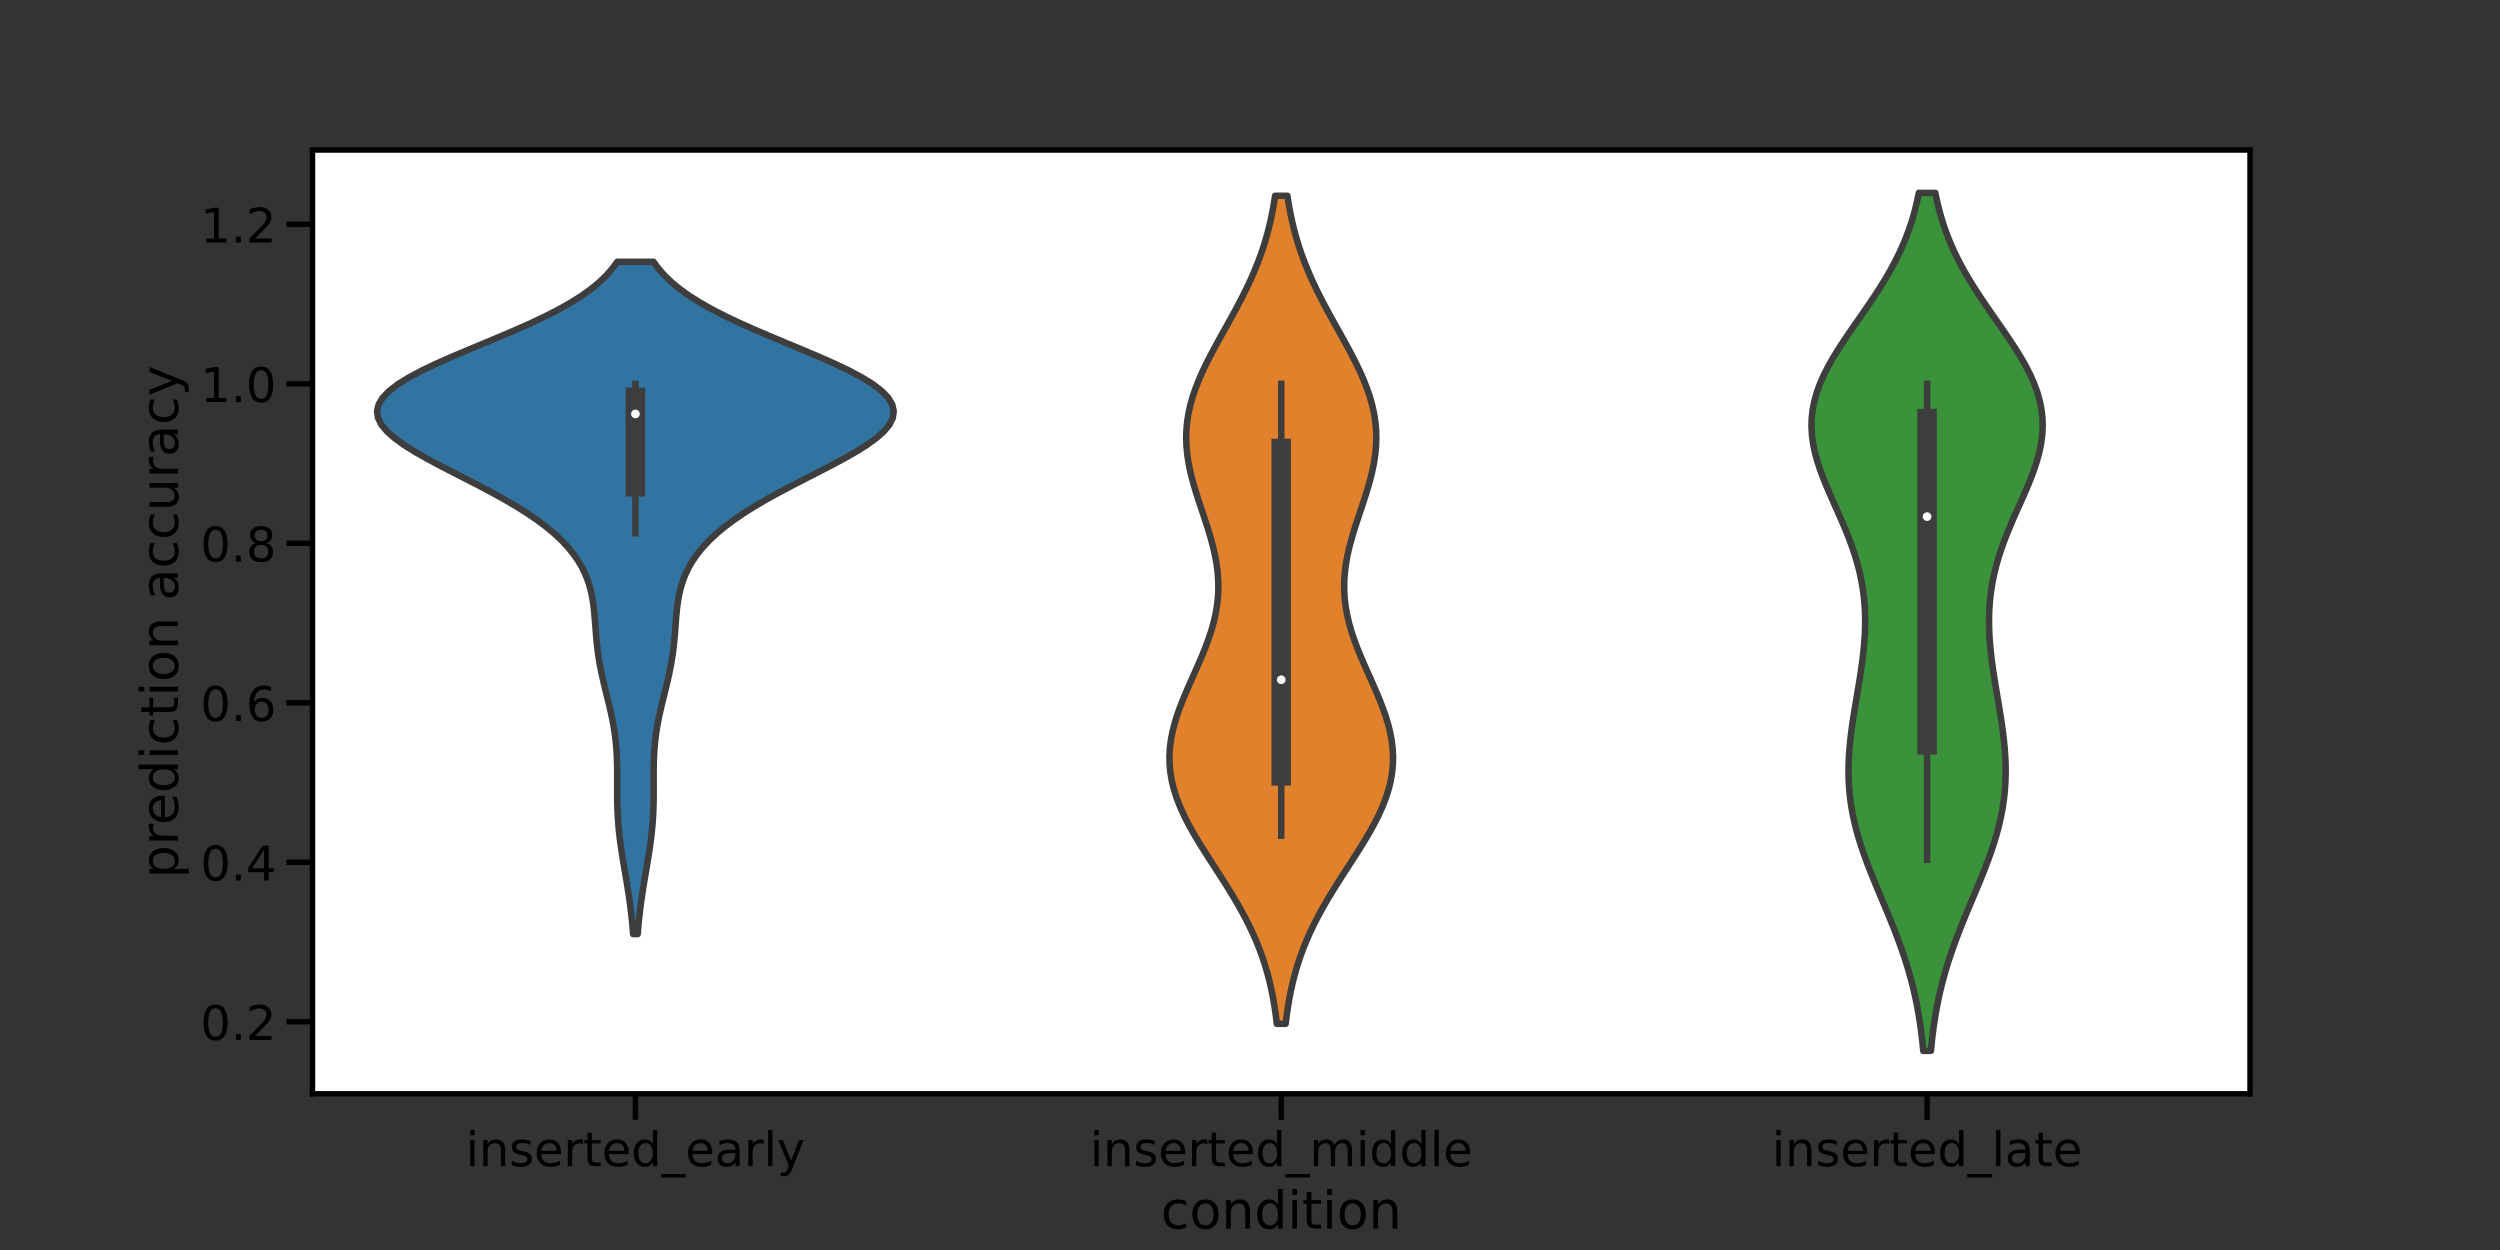 <?xml version="1.0" encoding="utf-8" standalone="no"?>
<!DOCTYPE svg PUBLIC "-//W3C//DTD SVG 1.1//EN"
  "http://www.w3.org/Graphics/SVG/1.1/DTD/svg11.dtd">
<!-- Created with matplotlib (https://matplotlib.org/) -->
<svg height="432pt" version="1.1" viewBox="0 0 864 432" width="864pt" xmlns="http://www.w3.org/2000/svg" xmlns:xlink="http://www.w3.org/1999/xlink">
 <rect x="0" y="0" width="864" height="432" fill="#333333" stroke="none"/>
 <defs>
  <style type="text/css">*{stroke-linecap:butt;stroke-linejoin:round;}</style>
 </defs>
 <g id="figure_1">
  <g id="patch_1">
   <path d="M 0 432 
L 864 432 
L 864 0 
L 0 0 
z
" style="fill:none;"/>
  </g>
  <g id="axes_1">
   <g id="patch_2">
    <path d="M 108 378 
L 777.6 378 
L 777.6 51.84 
L 108 51.84 
z
" style="fill:#ffffff;"/>
   </g>
   <g id="PolyCollection_1">
    <defs>
     <path d="M 220.387 -109.173 
L 218.813 -109.173 
L 218.623 -111.52 
L 218.401 -113.867 
L 218.148 -116.214 
L 217.862 -118.56 
L 217.546 -120.907 
L 217.202 -123.254 
L 216.834 -125.601 
L 216.448 -127.948 
L 216.051 -130.295 
L 215.653 -132.642 
L 215.261 -134.989 
L 214.886 -137.336 
L 214.537 -139.682 
L 214.223 -142.029 
L 213.951 -144.376 
L 213.725 -146.723 
L 213.549 -149.07 
L 213.422 -151.417 
L 213.341 -153.764 
L 213.299 -156.111 
L 213.286 -158.458 
L 213.291 -160.804 
L 213.299 -163.151 
L 213.296 -165.498 
L 213.265 -167.845 
L 213.194 -170.192 
L 213.07 -172.539 
L 212.882 -174.886 
L 212.625 -177.233 
L 212.296 -179.58 
L 211.897 -181.927 
L 211.435 -184.273 
L 210.92 -186.62 
L 210.366 -188.967 
L 209.789 -191.314 
L 209.207 -193.661 
L 208.639 -196.008 
L 208.101 -198.355 
L 207.607 -200.702 
L 207.168 -203.049 
L 206.79 -205.395 
L 206.474 -207.742 
L 206.215 -210.089 
L 206.002 -212.436 
L 205.818 -214.783 
L 205.643 -217.13 
L 205.45 -219.477 
L 205.212 -221.824 
L 204.899 -224.171 
L 204.48 -226.517 
L 203.924 -228.864 
L 203.202 -231.211 
L 202.288 -233.558 
L 201.154 -235.905 
L 199.779 -238.252 
L 198.142 -240.599 
L 196.226 -242.946 
L 194.016 -245.293 
L 191.501 -247.64 
L 188.675 -249.986 
L 185.537 -252.333 
L 182.092 -254.68 
L 178.354 -257.027 
L 174.347 -259.374 
L 170.107 -261.721 
L 165.682 -264.068 
L 161.137 -266.415 
L 156.548 -268.762 
L 152.005 -271.108 
L 147.613 -273.455 
L 143.481 -275.802 
L 139.725 -278.149 
L 136.462 -280.496 
L 133.8 -282.843 
L 131.839 -285.19 
L 130.659 -287.537 
L 130.32 -289.884 
L 130.855 -292.23 
L 132.27 -294.577 
L 134.541 -296.924 
L 137.613 -299.271 
L 141.41 -301.618 
L 145.828 -303.965 
L 150.751 -306.312 
L 156.047 -308.659 
L 161.584 -311.006 
L 167.227 -313.352 
L 172.85 -315.699 
L 178.34 -318.046 
L 183.597 -320.393 
L 188.542 -322.74 
L 193.113 -325.087 
L 197.271 -327.434 
L 200.992 -329.781 
L 204.272 -332.128 
L 207.12 -334.475 
L 209.557 -336.821 
L 211.612 -339.168 
L 213.32 -341.515 
L 225.88 -341.515 
L 225.88 -341.515 
L 227.588 -339.168 
L 229.643 -336.821 
L 232.08 -334.475 
L 234.928 -332.128 
L 238.208 -329.781 
L 241.929 -327.434 
L 246.087 -325.087 
L 250.658 -322.74 
L 255.603 -320.393 
L 260.86 -318.046 
L 266.35 -315.699 
L 271.973 -313.352 
L 277.616 -311.006 
L 283.153 -308.659 
L 288.449 -306.312 
L 293.372 -303.965 
L 297.79 -301.618 
L 301.587 -299.271 
L 304.659 -296.924 
L 306.93 -294.577 
L 308.345 -292.23 
L 308.88 -289.884 
L 308.541 -287.537 
L 307.361 -285.19 
L 305.4 -282.843 
L 302.738 -280.496 
L 299.475 -278.149 
L 295.719 -275.802 
L 291.587 -273.455 
L 287.195 -271.108 
L 282.652 -268.762 
L 278.063 -266.415 
L 273.518 -264.068 
L 269.093 -261.721 
L 264.853 -259.374 
L 260.846 -257.027 
L 257.108 -254.68 
L 253.663 -252.333 
L 250.525 -249.986 
L 247.699 -247.64 
L 245.184 -245.293 
L 242.974 -242.946 
L 241.058 -240.599 
L 239.421 -238.252 
L 238.046 -235.905 
L 236.912 -233.558 
L 235.998 -231.211 
L 235.276 -228.864 
L 234.72 -226.517 
L 234.301 -224.171 
L 233.988 -221.824 
L 233.75 -219.477 
L 233.557 -217.13 
L 233.382 -214.783 
L 233.198 -212.436 
L 232.985 -210.089 
L 232.726 -207.742 
L 232.41 -205.395 
L 232.032 -203.049 
L 231.593 -200.702 
L 231.099 -198.355 
L 230.561 -196.008 
L 229.993 -193.661 
L 229.411 -191.314 
L 228.834 -188.967 
L 228.28 -186.62 
L 227.765 -184.273 
L 227.303 -181.927 
L 226.904 -179.58 
L 226.575 -177.233 
L 226.318 -174.886 
L 226.13 -172.539 
L 226.006 -170.192 
L 225.935 -167.845 
L 225.904 -165.498 
L 225.901 -163.151 
L 225.909 -160.804 
L 225.914 -158.458 
L 225.901 -156.111 
L 225.859 -153.764 
L 225.778 -151.417 
L 225.651 -149.07 
L 225.475 -146.723 
L 225.249 -144.376 
L 224.977 -142.029 
L 224.663 -139.682 
L 224.314 -137.336 
L 223.939 -134.989 
L 223.547 -132.642 
L 223.149 -130.295 
L 222.752 -127.948 
L 222.366 -125.601 
L 221.998 -123.254 
L 221.654 -120.907 
L 221.338 -118.56 
L 221.052 -116.214 
L 220.799 -113.867 
L 220.577 -111.52 
L 220.387 -109.173 
z
" id="m8f3087cd6d" style="stroke:#3d3d3d;stroke-width:2.25;"/>
    </defs>
    <g clip-path="url(#pc24d450092)">
     <use style="fill:#3274a1;stroke:#3d3d3d;stroke-width:2.25;" x="0" xlink:href="#m8f3087cd6d" y="432"/>
    </g>
   </g>
   <g id="PolyCollection_2">
    <defs>
     <path d="M 444.336 -78.181 
L 441.264 -78.181 
L 440.913 -81.072 
L 440.498 -83.962 
L 440.012 -86.853 
L 439.447 -89.743 
L 438.794 -92.634 
L 438.048 -95.524 
L 437.202 -98.415 
L 436.25 -101.305 
L 435.19 -104.196 
L 434.017 -107.086 
L 432.734 -109.977 
L 431.34 -112.867 
L 429.842 -115.758 
L 428.247 -118.648 
L 426.565 -121.539 
L 424.809 -124.429 
L 422.995 -127.32 
L 421.143 -130.21 
L 419.273 -133.101 
L 417.409 -135.991 
L 415.575 -138.882 
L 413.798 -141.772 
L 412.103 -144.663 
L 410.517 -147.553 
L 409.064 -150.444 
L 407.766 -153.334 
L 406.645 -156.225 
L 405.718 -159.115 
L 404.998 -162.006 
L 404.496 -164.897 
L 404.216 -167.787 
L 404.159 -170.678 
L 404.322 -173.568 
L 404.694 -176.459 
L 405.264 -179.349 
L 406.012 -182.24 
L 406.92 -185.13 
L 407.961 -188.021 
L 409.109 -190.911 
L 410.336 -193.802 
L 411.612 -196.692 
L 412.905 -199.583 
L 414.185 -202.473 
L 415.424 -205.364 
L 416.593 -208.254 
L 417.667 -211.145 
L 418.622 -214.035 
L 419.439 -216.926 
L 420.101 -219.816 
L 420.596 -222.707 
L 420.916 -225.597 
L 421.057 -228.488 
L 421.021 -231.378 
L 420.811 -234.269 
L 420.437 -237.159 
L 419.913 -240.05 
L 419.256 -242.94 
L 418.485 -245.831 
L 417.625 -248.721 
L 416.701 -251.612 
L 415.74 -254.502 
L 414.772 -257.393 
L 413.823 -260.283 
L 412.924 -263.174 
L 412.101 -266.064 
L 411.381 -268.955 
L 410.787 -271.846 
L 410.339 -274.736 
L 410.054 -277.627 
L 409.945 -280.517 
L 410.022 -283.408 
L 410.289 -286.298 
L 410.747 -289.189 
L 411.391 -292.079 
L 412.213 -294.97 
L 413.201 -297.86 
L 414.34 -300.751 
L 415.613 -303.641 
L 416.998 -306.532 
L 418.474 -309.422 
L 420.018 -312.313 
L 421.607 -315.203 
L 423.218 -318.094 
L 424.83 -320.984 
L 426.422 -323.875 
L 427.976 -326.765 
L 429.475 -329.656 
L 430.907 -332.546 
L 432.259 -335.437 
L 433.523 -338.327 
L 434.693 -341.218 
L 435.766 -344.108 
L 436.741 -346.999 
L 437.618 -349.889 
L 438.4 -352.78 
L 439.092 -355.67 
L 439.697 -358.561 
L 440.222 -361.451 
L 440.675 -364.342 
L 444.925 -364.342 
L 444.925 -364.342 
L 445.378 -361.451 
L 445.903 -358.561 
L 446.508 -355.67 
L 447.2 -352.78 
L 447.982 -349.889 
L 448.859 -346.999 
L 449.834 -344.108 
L 450.907 -341.218 
L 452.077 -338.327 
L 453.341 -335.437 
L 454.693 -332.546 
L 456.125 -329.656 
L 457.624 -326.765 
L 459.178 -323.875 
L 460.77 -320.984 
L 462.382 -318.094 
L 463.993 -315.203 
L 465.582 -312.313 
L 467.126 -309.422 
L 468.602 -306.532 
L 469.987 -303.641 
L 471.26 -300.751 
L 472.399 -297.86 
L 473.387 -294.97 
L 474.209 -292.079 
L 474.853 -289.189 
L 475.311 -286.298 
L 475.578 -283.408 
L 475.655 -280.517 
L 475.546 -277.627 
L 475.261 -274.736 
L 474.813 -271.846 
L 474.219 -268.955 
L 473.499 -266.064 
L 472.676 -263.174 
L 471.777 -260.283 
L 470.828 -257.393 
L 469.86 -254.502 
L 468.899 -251.612 
L 467.975 -248.721 
L 467.115 -245.831 
L 466.344 -242.94 
L 465.687 -240.05 
L 465.163 -237.159 
L 464.789 -234.269 
L 464.579 -231.378 
L 464.543 -228.488 
L 464.684 -225.597 
L 465.004 -222.707 
L 465.499 -219.816 
L 466.161 -216.926 
L 466.978 -214.035 
L 467.933 -211.145 
L 469.007 -208.254 
L 470.176 -205.364 
L 471.415 -202.473 
L 472.695 -199.583 
L 473.988 -196.692 
L 475.264 -193.802 
L 476.491 -190.911 
L 477.639 -188.021 
L 478.68 -185.13 
L 479.588 -182.24 
L 480.336 -179.349 
L 480.906 -176.459 
L 481.278 -173.568 
L 481.441 -170.678 
L 481.384 -167.787 
L 481.104 -164.897 
L 480.602 -162.006 
L 479.882 -159.115 
L 478.955 -156.225 
L 477.834 -153.334 
L 476.536 -150.444 
L 475.083 -147.553 
L 473.497 -144.663 
L 471.802 -141.772 
L 470.025 -138.882 
L 468.191 -135.991 
L 466.327 -133.101 
L 464.457 -130.21 
L 462.605 -127.32 
L 460.791 -124.429 
L 459.035 -121.539 
L 457.353 -118.648 
L 455.758 -115.758 
L 454.26 -112.867 
L 452.866 -109.977 
L 451.583 -107.086 
L 450.41 -104.196 
L 449.35 -101.305 
L 448.398 -98.415 
L 447.552 -95.524 
L 446.806 -92.634 
L 446.153 -89.743 
L 445.588 -86.853 
L 445.102 -83.962 
L 444.687 -81.072 
L 444.336 -78.181 
z
" id="m59ac8eb377" style="stroke:#3d3d3d;stroke-width:2.25;"/>
    </defs>
    <g clip-path="url(#pc24d450092)">
     <use style="fill:#e1812c;stroke:#3d3d3d;stroke-width:2.25;" x="0" xlink:href="#m59ac8eb377" y="432"/>
    </g>
   </g>
   <g id="PolyCollection_3">
    <defs>
     <path d="M 667.322 -68.825 
L 664.678 -68.825 
L 664.383 -71.82 
L 664.038 -74.816 
L 663.637 -77.811 
L 663.175 -80.806 
L 662.647 -83.801 
L 662.049 -86.796 
L 661.379 -89.791 
L 660.635 -92.786 
L 659.815 -95.781 
L 658.92 -98.776 
L 657.953 -101.771 
L 656.918 -104.766 
L 655.82 -107.761 
L 654.667 -110.756 
L 653.47 -113.751 
L 652.238 -116.746 
L 650.985 -119.741 
L 649.725 -122.736 
L 648.472 -125.731 
L 647.241 -128.726 
L 646.048 -131.721 
L 644.908 -134.716 
L 643.836 -137.711 
L 642.845 -140.706 
L 641.946 -143.701 
L 641.152 -146.697 
L 640.468 -149.692 
L 639.901 -152.687 
L 639.456 -155.682 
L 639.132 -158.677 
L 638.928 -161.672 
L 638.841 -164.667 
L 638.864 -167.662 
L 638.989 -170.657 
L 639.208 -173.652 
L 639.507 -176.647 
L 639.876 -179.642 
L 640.3 -182.637 
L 640.766 -185.632 
L 641.258 -188.627 
L 641.763 -191.622 
L 642.266 -194.617 
L 642.752 -197.612 
L 643.209 -200.607 
L 643.621 -203.602 
L 643.976 -206.597 
L 644.261 -209.592 
L 644.466 -212.587 
L 644.577 -215.582 
L 644.587 -218.578 
L 644.484 -221.573 
L 644.263 -224.568 
L 643.916 -227.563 
L 643.439 -230.558 
L 642.831 -233.553 
L 642.093 -236.548 
L 641.228 -239.543 
L 640.244 -242.538 
L 639.152 -245.533 
L 637.967 -248.528 
L 636.708 -251.523 
L 635.398 -254.518 
L 634.062 -257.513 
L 632.731 -260.508 
L 631.435 -263.503 
L 630.207 -266.498 
L 629.081 -269.493 
L 628.09 -272.488 
L 627.265 -275.483 
L 626.633 -278.478 
L 626.22 -281.473 
L 626.045 -284.468 
L 626.122 -287.463 
L 626.459 -290.459 
L 627.057 -293.454 
L 627.909 -296.449 
L 629.005 -299.444 
L 630.327 -302.439 
L 631.852 -305.434 
L 633.551 -308.429 
L 635.395 -311.424 
L 637.351 -314.419 
L 639.384 -317.414 
L 641.461 -320.409 
L 643.548 -323.404 
L 645.616 -326.399 
L 647.636 -329.394 
L 649.584 -332.389 
L 651.439 -335.384 
L 653.185 -338.379 
L 654.809 -341.374 
L 656.304 -344.369 
L 657.665 -347.364 
L 658.891 -350.359 
L 659.984 -353.354 
L 660.949 -356.349 
L 661.793 -359.344 
L 662.523 -362.34 
L 663.149 -365.335 
L 668.851 -365.335 
L 668.851 -365.335 
L 669.477 -362.34 
L 670.207 -359.344 
L 671.051 -356.349 
L 672.016 -353.354 
L 673.109 -350.359 
L 674.335 -347.364 
L 675.696 -344.369 
L 677.191 -341.374 
L 678.815 -338.379 
L 680.561 -335.384 
L 682.416 -332.389 
L 684.364 -329.394 
L 686.384 -326.399 
L 688.452 -323.404 
L 690.539 -320.409 
L 692.616 -317.414 
L 694.649 -314.419 
L 696.605 -311.424 
L 698.449 -308.429 
L 700.148 -305.434 
L 701.673 -302.439 
L 702.995 -299.444 
L 704.091 -296.449 
L 704.943 -293.454 
L 705.541 -290.459 
L 705.878 -287.463 
L 705.955 -284.468 
L 705.78 -281.473 
L 705.367 -278.478 
L 704.735 -275.483 
L 703.91 -272.488 
L 702.919 -269.493 
L 701.793 -266.498 
L 700.565 -263.503 
L 699.269 -260.508 
L 697.938 -257.513 
L 696.602 -254.518 
L 695.292 -251.523 
L 694.033 -248.528 
L 692.848 -245.533 
L 691.756 -242.538 
L 690.772 -239.543 
L 689.907 -236.548 
L 689.169 -233.553 
L 688.561 -230.558 
L 688.084 -227.563 
L 687.737 -224.568 
L 687.516 -221.573 
L 687.413 -218.578 
L 687.423 -215.582 
L 687.534 -212.587 
L 687.739 -209.592 
L 688.024 -206.597 
L 688.379 -203.602 
L 688.791 -200.607 
L 689.248 -197.612 
L 689.734 -194.617 
L 690.237 -191.622 
L 690.742 -188.627 
L 691.234 -185.632 
L 691.7 -182.637 
L 692.124 -179.642 
L 692.493 -176.647 
L 692.792 -173.652 
L 693.011 -170.657 
L 693.136 -167.662 
L 693.159 -164.667 
L 693.072 -161.672 
L 692.868 -158.677 
L 692.544 -155.682 
L 692.099 -152.687 
L 691.532 -149.692 
L 690.848 -146.697 
L 690.054 -143.701 
L 689.155 -140.706 
L 688.164 -137.711 
L 687.092 -134.716 
L 685.952 -131.721 
L 684.759 -128.726 
L 683.528 -125.731 
L 682.275 -122.736 
L 681.015 -119.741 
L 679.762 -116.746 
L 678.53 -113.751 
L 677.333 -110.756 
L 676.18 -107.761 
L 675.082 -104.766 
L 674.047 -101.771 
L 673.08 -98.776 
L 672.185 -95.781 
L 671.365 -92.786 
L 670.621 -89.791 
L 669.951 -86.796 
L 669.353 -83.801 
L 668.825 -80.806 
L 668.363 -77.811 
L 667.962 -74.816 
L 667.617 -71.82 
L 667.322 -68.825 
z
" id="mb40b11b7ac" style="stroke:#3d3d3d;stroke-width:2.25;"/>
    </defs>
    <g clip-path="url(#pc24d450092)">
     <use style="fill:#3a923a;stroke:#3d3d3d;stroke-width:2.25;" x="0" xlink:href="#mb40b11b7ac" y="432"/>
    </g>
   </g>
   <g id="matplotlib.axis_1">
    <g id="xtick_1">
     <g id="line2d_1">
      <defs>
       <path d="M 0 0 
L 0 9 
" id="m8e6e30474d" style="stroke:#000000;stroke-width:1.875;"/>
      </defs>
      <g>
       <use style="stroke:#000000;stroke-width:1.875;" x="219.6" xlink:href="#m8e6e30474d" y="378"/>
      </g>
     </g>
     <g id="text_1">
      <!-- inserted_early -->
      <g transform="translate(160.942 403.037)scale(0.165 -0.165)">
       <defs>
        <path d="M 9.422 54.688 
L 18.406 54.688 
L 18.406 0 
L 9.422 0 
z
M 9.422 75.984 
L 18.406 75.984 
L 18.406 64.594 
L 9.422 64.594 
z
" id="DejaVuSans-105"/>
        <path d="M 54.891 33.016 
L 54.891 0 
L 45.906 0 
L 45.906 32.719 
Q 45.906 40.484 42.875 44.328 
Q 39.844 48.188 33.797 48.188 
Q 26.516 48.188 22.312 43.547 
Q 18.109 38.922 18.109 30.906 
L 18.109 0 
L 9.078 0 
L 9.078 54.688 
L 18.109 54.688 
L 18.109 46.188 
Q 21.344 51.125 25.703 53.562 
Q 30.078 56 35.797 56 
Q 45.219 56 50.047 50.172 
Q 54.891 44.344 54.891 33.016 
z
" id="DejaVuSans-110"/>
        <path d="M 44.281 53.078 
L 44.281 44.578 
Q 40.484 46.531 36.375 47.5 
Q 32.281 48.484 27.875 48.484 
Q 21.188 48.484 17.844 46.438 
Q 14.5 44.391 14.5 40.281 
Q 14.5 37.156 16.891 35.375 
Q 19.281 33.594 26.516 31.984 
L 29.594 31.297 
Q 39.156 29.25 43.188 25.516 
Q 47.219 21.781 47.219 15.094 
Q 47.219 7.469 41.188 3.016 
Q 35.156 -1.422 24.609 -1.422 
Q 20.219 -1.422 15.453 -0.562 
Q 10.688 0.297 5.422 2 
L 5.422 11.281 
Q 10.406 8.688 15.234 7.391 
Q 20.062 6.109 24.812 6.109 
Q 31.156 6.109 34.562 8.281 
Q 37.984 10.453 37.984 14.406 
Q 37.984 18.062 35.516 20.016 
Q 33.062 21.969 24.703 23.781 
L 21.578 24.516 
Q 13.234 26.266 9.516 29.906 
Q 5.812 33.547 5.812 39.891 
Q 5.812 47.609 11.281 51.797 
Q 16.75 56 26.812 56 
Q 31.781 56 36.172 55.266 
Q 40.578 54.547 44.281 53.078 
z
" id="DejaVuSans-115"/>
        <path d="M 56.203 29.594 
L 56.203 25.203 
L 14.891 25.203 
Q 15.484 15.922 20.484 11.062 
Q 25.484 6.203 34.422 6.203 
Q 39.594 6.203 44.453 7.469 
Q 49.312 8.734 54.109 11.281 
L 54.109 2.781 
Q 49.266 0.734 44.188 -0.344 
Q 39.109 -1.422 33.891 -1.422 
Q 20.797 -1.422 13.156 6.188 
Q 5.516 13.812 5.516 26.812 
Q 5.516 40.234 12.766 48.109 
Q 20.016 56 32.328 56 
Q 43.359 56 49.781 48.891 
Q 56.203 41.797 56.203 29.594 
z
M 47.219 32.234 
Q 47.125 39.594 43.094 43.984 
Q 39.062 48.391 32.422 48.391 
Q 24.906 48.391 20.391 44.141 
Q 15.875 39.891 15.188 32.172 
z
" id="DejaVuSans-101"/>
        <path d="M 41.109 46.297 
Q 39.594 47.172 37.812 47.578 
Q 36.031 48 33.891 48 
Q 26.266 48 22.188 43.047 
Q 18.109 38.094 18.109 28.812 
L 18.109 0 
L 9.078 0 
L 9.078 54.688 
L 18.109 54.688 
L 18.109 46.188 
Q 20.953 51.172 25.484 53.578 
Q 30.031 56 36.531 56 
Q 37.453 56 38.578 55.875 
Q 39.703 55.766 41.062 55.516 
z
" id="DejaVuSans-114"/>
        <path d="M 18.312 70.219 
L 18.312 54.688 
L 36.812 54.688 
L 36.812 47.703 
L 18.312 47.703 
L 18.312 18.016 
Q 18.312 11.328 20.141 9.422 
Q 21.969 7.516 27.594 7.516 
L 36.812 7.516 
L 36.812 0 
L 27.594 0 
Q 17.188 0 13.234 3.875 
Q 9.281 7.766 9.281 18.016 
L 9.281 47.703 
L 2.688 47.703 
L 2.688 54.688 
L 9.281 54.688 
L 9.281 70.219 
z
" id="DejaVuSans-116"/>
        <path d="M 45.406 46.391 
L 45.406 75.984 
L 54.391 75.984 
L 54.391 0 
L 45.406 0 
L 45.406 8.203 
Q 42.578 3.328 38.25 0.953 
Q 33.938 -1.422 27.875 -1.422 
Q 17.969 -1.422 11.734 6.484 
Q 5.516 14.406 5.516 27.297 
Q 5.516 40.188 11.734 48.094 
Q 17.969 56 27.875 56 
Q 33.938 56 38.25 53.625 
Q 42.578 51.266 45.406 46.391 
z
M 14.797 27.297 
Q 14.797 17.391 18.875 11.75 
Q 22.953 6.109 30.078 6.109 
Q 37.203 6.109 41.297 11.75 
Q 45.406 17.391 45.406 27.297 
Q 45.406 37.203 41.297 42.844 
Q 37.203 48.484 30.078 48.484 
Q 22.953 48.484 18.875 42.844 
Q 14.797 37.203 14.797 27.297 
z
" id="DejaVuSans-100"/>
        <path d="M 50.984 -16.609 
L 50.984 -23.578 
L -0.984 -23.578 
L -0.984 -16.609 
z
" id="DejaVuSans-95"/>
        <path d="M 34.281 27.484 
Q 23.391 27.484 19.188 25 
Q 14.984 22.516 14.984 16.5 
Q 14.984 11.719 18.141 8.906 
Q 21.297 6.109 26.703 6.109 
Q 34.188 6.109 38.703 11.406 
Q 43.219 16.703 43.219 25.484 
L 43.219 27.484 
z
M 52.203 31.203 
L 52.203 0 
L 43.219 0 
L 43.219 8.297 
Q 40.141 3.328 35.547 0.953 
Q 30.953 -1.422 24.312 -1.422 
Q 15.922 -1.422 10.953 3.297 
Q 6 8.016 6 15.922 
Q 6 25.141 12.172 29.828 
Q 18.359 34.516 30.609 34.516 
L 43.219 34.516 
L 43.219 35.406 
Q 43.219 41.609 39.141 45 
Q 35.062 48.391 27.688 48.391 
Q 23 48.391 18.547 47.266 
Q 14.109 46.141 10.016 43.891 
L 10.016 52.203 
Q 14.938 54.109 19.578 55.047 
Q 24.219 56 28.609 56 
Q 40.484 56 46.344 49.844 
Q 52.203 43.703 52.203 31.203 
z
" id="DejaVuSans-97"/>
        <path d="M 9.422 75.984 
L 18.406 75.984 
L 18.406 0 
L 9.422 0 
z
" id="DejaVuSans-108"/>
        <path d="M 32.172 -5.078 
Q 28.375 -14.844 24.75 -17.812 
Q 21.141 -20.797 15.094 -20.797 
L 7.906 -20.797 
L 7.906 -13.281 
L 13.188 -13.281 
Q 16.891 -13.281 18.938 -11.516 
Q 21 -9.766 23.484 -3.219 
L 25.094 0.875 
L 2.984 54.688 
L 12.5 54.688 
L 29.594 11.922 
L 46.688 54.688 
L 56.203 54.688 
z
" id="DejaVuSans-121"/>
       </defs>
       <use xlink:href="#DejaVuSans-105"/>
       <use x="27.783" xlink:href="#DejaVuSans-110"/>
       <use x="91.162" xlink:href="#DejaVuSans-115"/>
       <use x="143.262" xlink:href="#DejaVuSans-101"/>
       <use x="204.785" xlink:href="#DejaVuSans-114"/>
       <use x="245.898" xlink:href="#DejaVuSans-116"/>
       <use x="285.107" xlink:href="#DejaVuSans-101"/>
       <use x="346.631" xlink:href="#DejaVuSans-100"/>
       <use x="410.107" xlink:href="#DejaVuSans-95"/>
       <use x="460.107" xlink:href="#DejaVuSans-101"/>
       <use x="521.631" xlink:href="#DejaVuSans-97"/>
       <use x="582.91" xlink:href="#DejaVuSans-114"/>
       <use x="624.023" xlink:href="#DejaVuSans-108"/>
       <use x="651.807" xlink:href="#DejaVuSans-121"/>
      </g>
     </g>
    </g>
    <g id="xtick_2">
     <g id="line2d_2">
      <g>
       <use style="stroke:#000000;stroke-width:1.875;" x="442.8" xlink:href="#m8e6e30474d" y="378"/>
      </g>
     </g>
     <g id="text_2">
      <!-- inserted_middle -->
      <g transform="translate(376.67 403.037)scale(0.165 -0.165)">
       <defs>
        <path d="M 52 44.188 
Q 55.375 50.25 60.062 53.125 
Q 64.75 56 71.094 56 
Q 79.641 56 84.281 50.016 
Q 88.922 44.047 88.922 33.016 
L 88.922 0 
L 79.891 0 
L 79.891 32.719 
Q 79.891 40.578 77.094 44.375 
Q 74.312 48.188 68.609 48.188 
Q 61.625 48.188 57.562 43.547 
Q 53.516 38.922 53.516 30.906 
L 53.516 0 
L 44.484 0 
L 44.484 32.719 
Q 44.484 40.625 41.703 44.406 
Q 38.922 48.188 33.109 48.188 
Q 26.219 48.188 22.156 43.531 
Q 18.109 38.875 18.109 30.906 
L 18.109 0 
L 9.078 0 
L 9.078 54.688 
L 18.109 54.688 
L 18.109 46.188 
Q 21.188 51.219 25.484 53.609 
Q 29.781 56 35.688 56 
Q 41.656 56 45.828 52.969 
Q 50 49.953 52 44.188 
z
" id="DejaVuSans-109"/>
       </defs>
       <use xlink:href="#DejaVuSans-105"/>
       <use x="27.783" xlink:href="#DejaVuSans-110"/>
       <use x="91.162" xlink:href="#DejaVuSans-115"/>
       <use x="143.262" xlink:href="#DejaVuSans-101"/>
       <use x="204.785" xlink:href="#DejaVuSans-114"/>
       <use x="245.898" xlink:href="#DejaVuSans-116"/>
       <use x="285.107" xlink:href="#DejaVuSans-101"/>
       <use x="346.631" xlink:href="#DejaVuSans-100"/>
       <use x="410.107" xlink:href="#DejaVuSans-95"/>
       <use x="460.107" xlink:href="#DejaVuSans-109"/>
       <use x="557.52" xlink:href="#DejaVuSans-105"/>
       <use x="585.303" xlink:href="#DejaVuSans-100"/>
       <use x="648.779" xlink:href="#DejaVuSans-100"/>
       <use x="712.256" xlink:href="#DejaVuSans-108"/>
       <use x="740.039" xlink:href="#DejaVuSans-101"/>
      </g>
     </g>
    </g>
    <g id="xtick_3">
     <g id="line2d_3">
      <g>
       <use style="stroke:#000000;stroke-width:1.875;" x="666" xlink:href="#m8e6e30474d" y="378"/>
      </g>
     </g>
     <g id="text_3">
      <!-- inserted_late -->
      <g transform="translate(612.383 403.037)scale(0.165 -0.165)">
       <use xlink:href="#DejaVuSans-105"/>
       <use x="27.783" xlink:href="#DejaVuSans-110"/>
       <use x="91.162" xlink:href="#DejaVuSans-115"/>
       <use x="143.262" xlink:href="#DejaVuSans-101"/>
       <use x="204.785" xlink:href="#DejaVuSans-114"/>
       <use x="245.898" xlink:href="#DejaVuSans-116"/>
       <use x="285.107" xlink:href="#DejaVuSans-101"/>
       <use x="346.631" xlink:href="#DejaVuSans-100"/>
       <use x="410.107" xlink:href="#DejaVuSans-95"/>
       <use x="460.107" xlink:href="#DejaVuSans-108"/>
       <use x="487.891" xlink:href="#DejaVuSans-97"/>
       <use x="549.17" xlink:href="#DejaVuSans-116"/>
       <use x="588.379" xlink:href="#DejaVuSans-101"/>
      </g>
     </g>
    </g>
    <g id="text_4">
     <!-- condition -->
     <g transform="translate(401.188 424.605)scale(0.18 -0.18)">
      <defs>
       <path d="M 48.781 52.594 
L 48.781 44.188 
Q 44.969 46.297 41.141 47.344 
Q 37.312 48.391 33.406 48.391 
Q 24.656 48.391 19.812 42.844 
Q 14.984 37.312 14.984 27.297 
Q 14.984 17.281 19.812 11.734 
Q 24.656 6.203 33.406 6.203 
Q 37.312 6.203 41.141 7.25 
Q 44.969 8.297 48.781 10.406 
L 48.781 2.094 
Q 45.016 0.344 40.984 -0.531 
Q 36.969 -1.422 32.422 -1.422 
Q 20.062 -1.422 12.781 6.344 
Q 5.516 14.109 5.516 27.297 
Q 5.516 40.672 12.859 48.328 
Q 20.219 56 33.016 56 
Q 37.156 56 41.109 55.141 
Q 45.062 54.297 48.781 52.594 
z
" id="DejaVuSans-99"/>
       <path d="M 30.609 48.391 
Q 23.391 48.391 19.188 42.75 
Q 14.984 37.109 14.984 27.297 
Q 14.984 17.484 19.156 11.844 
Q 23.344 6.203 30.609 6.203 
Q 37.797 6.203 41.984 11.859 
Q 46.188 17.531 46.188 27.297 
Q 46.188 37.016 41.984 42.703 
Q 37.797 48.391 30.609 48.391 
z
M 30.609 56 
Q 42.328 56 49.016 48.375 
Q 55.719 40.766 55.719 27.297 
Q 55.719 13.875 49.016 6.219 
Q 42.328 -1.422 30.609 -1.422 
Q 18.844 -1.422 12.172 6.219 
Q 5.516 13.875 5.516 27.297 
Q 5.516 40.766 12.172 48.375 
Q 18.844 56 30.609 56 
z
" id="DejaVuSans-111"/>
      </defs>
      <use xlink:href="#DejaVuSans-99"/>
      <use x="54.98" xlink:href="#DejaVuSans-111"/>
      <use x="116.162" xlink:href="#DejaVuSans-110"/>
      <use x="179.541" xlink:href="#DejaVuSans-100"/>
      <use x="243.018" xlink:href="#DejaVuSans-105"/>
      <use x="270.801" xlink:href="#DejaVuSans-116"/>
      <use x="310.01" xlink:href="#DejaVuSans-105"/>
      <use x="337.793" xlink:href="#DejaVuSans-111"/>
      <use x="398.975" xlink:href="#DejaVuSans-110"/>
     </g>
    </g>
   </g>
   <g id="matplotlib.axis_2">
    <g id="ytick_1">
     <g id="line2d_4">
      <defs>
       <path d="M 0 0 
L -9 0 
" id="m410d5846cd" style="stroke:#000000;stroke-width:1.875;"/>
      </defs>
      <g>
       <use style="stroke:#000000;stroke-width:1.875;" x="108" xlink:href="#m410d5846cd" y="353.116"/>
      </g>
     </g>
     <g id="text_5">
      <!-- 0.2 -->
      <g transform="translate(69.26 359.385)scale(0.165 -0.165)">
       <defs>
        <path d="M 31.781 66.406 
Q 24.172 66.406 20.328 58.906 
Q 16.5 51.422 16.5 36.375 
Q 16.5 21.391 20.328 13.891 
Q 24.172 6.391 31.781 6.391 
Q 39.453 6.391 43.281 13.891 
Q 47.125 21.391 47.125 36.375 
Q 47.125 51.422 43.281 58.906 
Q 39.453 66.406 31.781 66.406 
z
M 31.781 74.219 
Q 44.047 74.219 50.516 64.516 
Q 56.984 54.828 56.984 36.375 
Q 56.984 17.969 50.516 8.266 
Q 44.047 -1.422 31.781 -1.422 
Q 19.531 -1.422 13.062 8.266 
Q 6.594 17.969 6.594 36.375 
Q 6.594 54.828 13.062 64.516 
Q 19.531 74.219 31.781 74.219 
z
" id="DejaVuSans-48"/>
        <path d="M 10.688 12.406 
L 21 12.406 
L 21 0 
L 10.688 0 
z
" id="DejaVuSans-46"/>
        <path d="M 19.188 8.297 
L 53.609 8.297 
L 53.609 0 
L 7.328 0 
L 7.328 8.297 
Q 12.938 14.109 22.625 23.891 
Q 32.328 33.688 34.812 36.531 
Q 39.547 41.844 41.422 45.531 
Q 43.312 49.219 43.312 52.781 
Q 43.312 58.594 39.234 62.25 
Q 35.156 65.922 28.609 65.922 
Q 23.969 65.922 18.812 64.312 
Q 13.672 62.703 7.812 59.422 
L 7.812 69.391 
Q 13.766 71.781 18.938 73 
Q 24.125 74.219 28.422 74.219 
Q 39.75 74.219 46.484 68.547 
Q 53.219 62.891 53.219 53.422 
Q 53.219 48.922 51.531 44.891 
Q 49.859 40.875 45.406 35.406 
Q 44.188 33.984 37.641 27.219 
Q 31.109 20.453 19.188 8.297 
z
" id="DejaVuSans-50"/>
       </defs>
       <use xlink:href="#DejaVuSans-48"/>
       <use x="63.623" xlink:href="#DejaVuSans-46"/>
       <use x="95.41" xlink:href="#DejaVuSans-50"/>
      </g>
     </g>
    </g>
    <g id="ytick_2">
     <g id="line2d_5">
      <g>
       <use style="stroke:#000000;stroke-width:1.875;" x="108" xlink:href="#m410d5846cd" y="298.002"/>
      </g>
     </g>
     <g id="text_6">
      <!-- 0.4 -->
      <g transform="translate(69.26 304.271)scale(0.165 -0.165)">
       <defs>
        <path d="M 37.797 64.312 
L 12.891 25.391 
L 37.797 25.391 
z
M 35.203 72.906 
L 47.609 72.906 
L 47.609 25.391 
L 58.016 25.391 
L 58.016 17.188 
L 47.609 17.188 
L 47.609 0 
L 37.797 0 
L 37.797 17.188 
L 4.891 17.188 
L 4.891 26.703 
z
" id="DejaVuSans-52"/>
       </defs>
       <use xlink:href="#DejaVuSans-48"/>
       <use x="63.623" xlink:href="#DejaVuSans-46"/>
       <use x="95.41" xlink:href="#DejaVuSans-52"/>
      </g>
     </g>
    </g>
    <g id="ytick_3">
     <g id="line2d_6">
      <g>
       <use style="stroke:#000000;stroke-width:1.875;" x="108" xlink:href="#m410d5846cd" y="242.888"/>
      </g>
     </g>
     <g id="text_7">
      <!-- 0.6 -->
      <g transform="translate(69.26 249.157)scale(0.165 -0.165)">
       <defs>
        <path d="M 33.016 40.375 
Q 26.375 40.375 22.484 35.828 
Q 18.609 31.297 18.609 23.391 
Q 18.609 15.531 22.484 10.953 
Q 26.375 6.391 33.016 6.391 
Q 39.656 6.391 43.531 10.953 
Q 47.406 15.531 47.406 23.391 
Q 47.406 31.297 43.531 35.828 
Q 39.656 40.375 33.016 40.375 
z
M 52.594 71.297 
L 52.594 62.312 
Q 48.875 64.062 45.094 64.984 
Q 41.312 65.922 37.594 65.922 
Q 27.828 65.922 22.672 59.328 
Q 17.531 52.734 16.797 39.406 
Q 19.672 43.656 24.016 45.922 
Q 28.375 48.188 33.594 48.188 
Q 44.578 48.188 50.953 41.516 
Q 57.328 34.859 57.328 23.391 
Q 57.328 12.156 50.688 5.359 
Q 44.047 -1.422 33.016 -1.422 
Q 20.359 -1.422 13.672 8.266 
Q 6.984 17.969 6.984 36.375 
Q 6.984 53.656 15.188 63.938 
Q 23.391 74.219 37.203 74.219 
Q 40.922 74.219 44.703 73.484 
Q 48.484 72.75 52.594 71.297 
z
" id="DejaVuSans-54"/>
       </defs>
       <use xlink:href="#DejaVuSans-48"/>
       <use x="63.623" xlink:href="#DejaVuSans-46"/>
       <use x="95.41" xlink:href="#DejaVuSans-54"/>
      </g>
     </g>
    </g>
    <g id="ytick_4">
     <g id="line2d_7">
      <g>
       <use style="stroke:#000000;stroke-width:1.875;" x="108" xlink:href="#m410d5846cd" y="187.774"/>
      </g>
     </g>
     <g id="text_8">
      <!-- 0.8 -->
      <g transform="translate(69.26 194.043)scale(0.165 -0.165)">
       <defs>
        <path d="M 31.781 34.625 
Q 24.75 34.625 20.719 30.859 
Q 16.703 27.094 16.703 20.516 
Q 16.703 13.922 20.719 10.156 
Q 24.75 6.391 31.781 6.391 
Q 38.812 6.391 42.859 10.172 
Q 46.922 13.969 46.922 20.516 
Q 46.922 27.094 42.891 30.859 
Q 38.875 34.625 31.781 34.625 
z
M 21.922 38.812 
Q 15.578 40.375 12.031 44.719 
Q 8.5 49.078 8.5 55.328 
Q 8.5 64.062 14.719 69.141 
Q 20.953 74.219 31.781 74.219 
Q 42.672 74.219 48.875 69.141 
Q 55.078 64.062 55.078 55.328 
Q 55.078 49.078 51.531 44.719 
Q 48 40.375 41.703 38.812 
Q 48.828 37.156 52.797 32.312 
Q 56.781 27.484 56.781 20.516 
Q 56.781 9.906 50.312 4.234 
Q 43.844 -1.422 31.781 -1.422 
Q 19.734 -1.422 13.25 4.234 
Q 6.781 9.906 6.781 20.516 
Q 6.781 27.484 10.781 32.312 
Q 14.797 37.156 21.922 38.812 
z
M 18.312 54.391 
Q 18.312 48.734 21.844 45.562 
Q 25.391 42.391 31.781 42.391 
Q 38.141 42.391 41.719 45.562 
Q 45.312 48.734 45.312 54.391 
Q 45.312 60.062 41.719 63.234 
Q 38.141 66.406 31.781 66.406 
Q 25.391 66.406 21.844 63.234 
Q 18.312 60.062 18.312 54.391 
z
" id="DejaVuSans-56"/>
       </defs>
       <use xlink:href="#DejaVuSans-48"/>
       <use x="63.623" xlink:href="#DejaVuSans-46"/>
       <use x="95.41" xlink:href="#DejaVuSans-56"/>
      </g>
     </g>
    </g>
    <g id="ytick_5">
     <g id="line2d_8">
      <g>
       <use style="stroke:#000000;stroke-width:1.875;" x="108" xlink:href="#m410d5846cd" y="132.661"/>
      </g>
     </g>
     <g id="text_9">
      <!-- 1.0 -->
      <g transform="translate(69.26 138.929)scale(0.165 -0.165)">
       <defs>
        <path d="M 12.406 8.297 
L 28.516 8.297 
L 28.516 63.922 
L 10.984 60.406 
L 10.984 69.391 
L 28.422 72.906 
L 38.281 72.906 
L 38.281 8.297 
L 54.391 8.297 
L 54.391 0 
L 12.406 0 
z
" id="DejaVuSans-49"/>
       </defs>
       <use xlink:href="#DejaVuSans-49"/>
       <use x="63.623" xlink:href="#DejaVuSans-46"/>
       <use x="95.41" xlink:href="#DejaVuSans-48"/>
      </g>
     </g>
    </g>
    <g id="ytick_6">
     <g id="line2d_9">
      <g>
       <use style="stroke:#000000;stroke-width:1.875;" x="108" xlink:href="#m410d5846cd" y="77.547"/>
      </g>
     </g>
     <g id="text_10">
      <!-- 1.2 -->
      <g transform="translate(69.26 83.815)scale(0.165 -0.165)">
       <use xlink:href="#DejaVuSans-49"/>
       <use x="63.623" xlink:href="#DejaVuSans-46"/>
       <use x="95.41" xlink:href="#DejaVuSans-50"/>
      </g>
     </g>
    </g>
    <g id="text_11">
     <!-- prediction accuracy -->
     <g transform="translate(61.516 303.538)rotate(-90)scale(0.18 -0.18)">
      <defs>
       <path d="M 18.109 8.203 
L 18.109 -20.797 
L 9.078 -20.797 
L 9.078 54.688 
L 18.109 54.688 
L 18.109 46.391 
Q 20.953 51.266 25.266 53.625 
Q 29.594 56 35.594 56 
Q 45.562 56 51.781 48.094 
Q 58.016 40.188 58.016 27.297 
Q 58.016 14.406 51.781 6.484 
Q 45.562 -1.422 35.594 -1.422 
Q 29.594 -1.422 25.266 0.953 
Q 20.953 3.328 18.109 8.203 
z
M 48.688 27.297 
Q 48.688 37.203 44.609 42.844 
Q 40.531 48.484 33.406 48.484 
Q 26.266 48.484 22.188 42.844 
Q 18.109 37.203 18.109 27.297 
Q 18.109 17.391 22.188 11.75 
Q 26.266 6.109 33.406 6.109 
Q 40.531 6.109 44.609 11.75 
Q 48.688 17.391 48.688 27.297 
z
" id="DejaVuSans-112"/>
       <path id="DejaVuSans-32"/>
       <path d="M 8.5 21.578 
L 8.5 54.688 
L 17.484 54.688 
L 17.484 21.922 
Q 17.484 14.156 20.5 10.266 
Q 23.531 6.391 29.594 6.391 
Q 36.859 6.391 41.078 11.031 
Q 45.312 15.672 45.312 23.688 
L 45.312 54.688 
L 54.297 54.688 
L 54.297 0 
L 45.312 0 
L 45.312 8.406 
Q 42.047 3.422 37.719 1 
Q 33.406 -1.422 27.688 -1.422 
Q 18.266 -1.422 13.375 4.438 
Q 8.5 10.297 8.5 21.578 
z
M 31.109 56 
z
" id="DejaVuSans-117"/>
      </defs>
      <use xlink:href="#DejaVuSans-112"/>
      <use x="63.477" xlink:href="#DejaVuSans-114"/>
      <use x="102.34" xlink:href="#DejaVuSans-101"/>
      <use x="163.863" xlink:href="#DejaVuSans-100"/>
      <use x="227.34" xlink:href="#DejaVuSans-105"/>
      <use x="255.123" xlink:href="#DejaVuSans-99"/>
      <use x="310.104" xlink:href="#DejaVuSans-116"/>
      <use x="349.312" xlink:href="#DejaVuSans-105"/>
      <use x="377.096" xlink:href="#DejaVuSans-111"/>
      <use x="438.277" xlink:href="#DejaVuSans-110"/>
      <use x="501.656" xlink:href="#DejaVuSans-32"/>
      <use x="533.443" xlink:href="#DejaVuSans-97"/>
      <use x="594.723" xlink:href="#DejaVuSans-99"/>
      <use x="649.703" xlink:href="#DejaVuSans-99"/>
      <use x="704.684" xlink:href="#DejaVuSans-117"/>
      <use x="768.062" xlink:href="#DejaVuSans-114"/>
      <use x="809.176" xlink:href="#DejaVuSans-97"/>
      <use x="870.455" xlink:href="#DejaVuSans-99"/>
      <use x="925.436" xlink:href="#DejaVuSans-121"/>
     </g>
    </g>
   </g>
   <g id="line2d_10">
    <path clip-path="url(#pc24d450092)" d="M 219.6 184.33 
L 219.6 132.661 
" style="fill:none;stroke:#3d3d3d;stroke-linecap:square;stroke-width:2.25;"/>
   </g>
   <g id="line2d_11">
    <path clip-path="url(#pc24d450092)" d="M 219.6 168.218 
L 219.6 137.331 
" style="fill:none;stroke:#3d3d3d;stroke-linecap:square;stroke-width:6.75;"/>
   </g>
   <g id="line2d_12">
    <path clip-path="url(#pc24d450092)" d="M 442.8 288.816 
L 442.8 132.661 
" style="fill:none;stroke:#3d3d3d;stroke-linecap:square;stroke-width:2.25;"/>
   </g>
   <g id="line2d_13">
    <path clip-path="url(#pc24d450092)" d="M 442.8 268.129 
L 442.8 155.013 
" style="fill:none;stroke:#3d3d3d;stroke-linecap:square;stroke-width:6.75;"/>
   </g>
   <g id="line2d_14">
    <path clip-path="url(#pc24d450092)" d="M 666 297.179 
L 666 132.661 
" style="fill:none;stroke:#3d3d3d;stroke-linecap:square;stroke-width:2.25;"/>
   </g>
   <g id="line2d_15">
    <path clip-path="url(#pc24d450092)" d="M 666 257.399 
L 666 144.66 
" style="fill:none;stroke:#3d3d3d;stroke-linecap:square;stroke-width:6.75;"/>
   </g>
   <g id="patch_3">
    <path d="M 108 378 
L 108 51.84 
" style="fill:none;stroke:#000000;stroke-linecap:square;stroke-linejoin:miter;stroke-width:1.875;"/>
   </g>
   <g id="patch_4">
    <path d="M 777.6 378 
L 777.6 51.84 
" style="fill:none;stroke:#000000;stroke-linecap:square;stroke-linejoin:miter;stroke-width:1.875;"/>
   </g>
   <g id="patch_5">
    <path d="M 108 378 
L 777.6 378 
" style="fill:none;stroke:#000000;stroke-linecap:square;stroke-linejoin:miter;stroke-width:1.875;"/>
   </g>
   <g id="patch_6">
    <path d="M 108 51.84 
L 777.6 51.84 
" style="fill:none;stroke:#000000;stroke-linecap:square;stroke-linejoin:miter;stroke-width:1.875;"/>
   </g>
   <g id="PathCollection_1">
    <defs>
     <path d="M 0 2.25 
C 0.597 2.25 1.169 2.013 1.591 1.591 
C 2.013 1.169 2.25 0.597 2.25 0 
C 2.25 -0.597 2.013 -1.169 1.591 -1.591 
C 1.169 -2.013 0.597 -2.25 0 -2.25 
C -0.597 -2.25 -1.169 -2.013 -1.591 -1.591 
C -2.013 -1.169 -2.25 -0.597 -2.25 0 
C -2.25 0.597 -2.013 1.169 -1.591 1.591 
C -1.169 2.013 -0.597 2.25 0 2.25 
z
" id="me679b4d77b" style="stroke:#3d3d3d;stroke-width:1.5;"/>
    </defs>
    <g clip-path="url(#pc24d450092)">
     <use style="fill:#ffffff;stroke:#3d3d3d;stroke-width:1.5;" x="219.6" xlink:href="#me679b4d77b" y="143.059"/>
    </g>
   </g>
   <g id="PathCollection_2">
    <g clip-path="url(#pc24d450092)">
     <use style="fill:#ffffff;stroke:#3d3d3d;stroke-width:1.5;" x="442.8" xlink:href="#me679b4d77b" y="234.925"/>
    </g>
   </g>
   <g id="PathCollection_3">
    <g clip-path="url(#pc24d450092)">
     <use style="fill:#ffffff;stroke:#3d3d3d;stroke-width:1.5;" x="666" xlink:href="#me679b4d77b" y="178.536"/>
    </g>
   </g>
  </g>
 </g>
 <defs>
  <clipPath id="pc24d450092">
   <rect height="326.16" width="669.6" x="108" y="51.84"/>
  </clipPath>
 </defs>
</svg>
